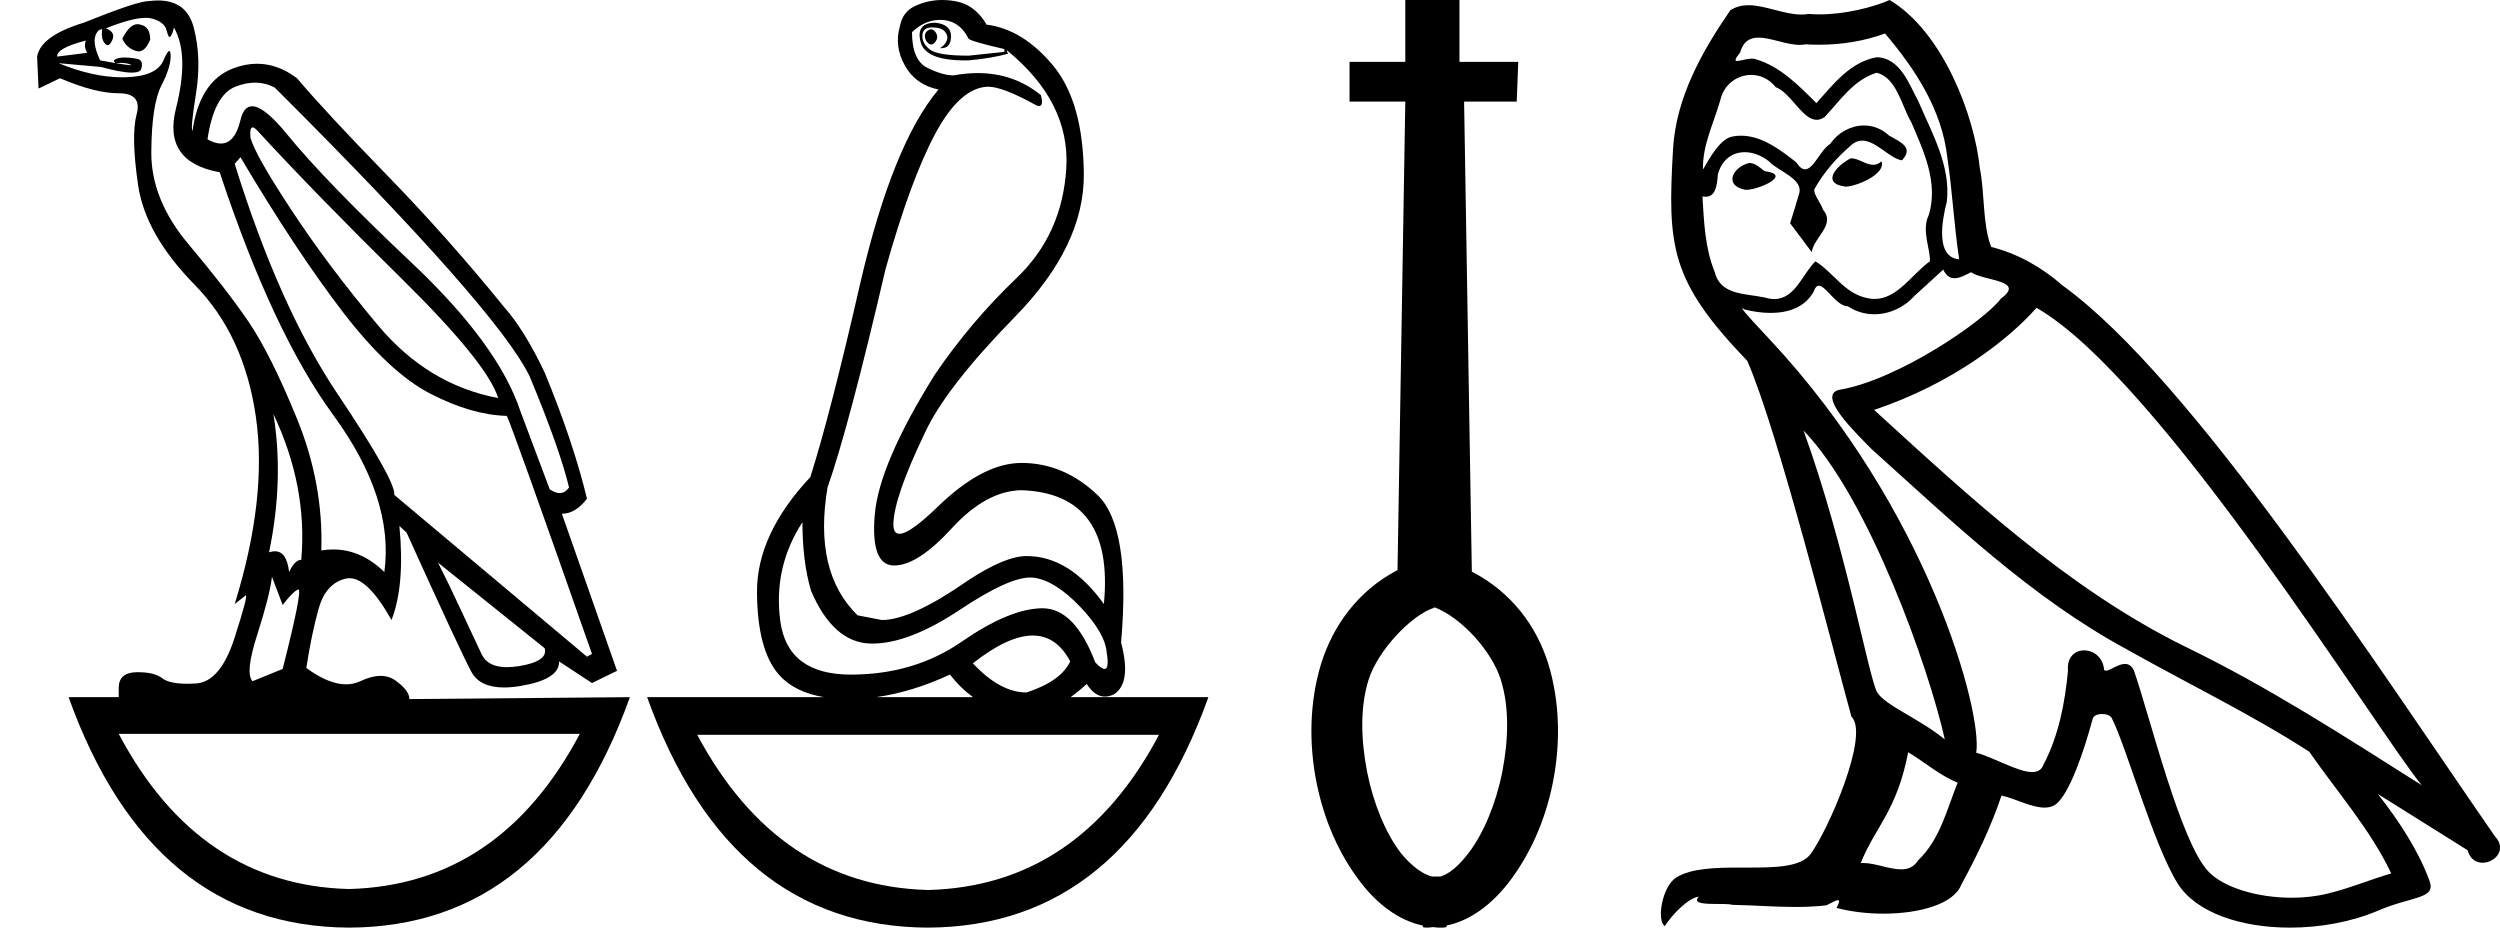 <?xml version='1.0' encoding='UTF-8' standalone='yes'?><svg xmlns='http://www.w3.org/2000/svg' xmlns:xlink='http://www.w3.org/1999/xlink' width='48.511' height='18.0' ><path d='M 18.058 0.568 Q 17.947 0.605 17.947 0.696 Q 17.947 0.787 18.016 0.842 Q 18.044 0.864 18.071 0.864 Q 18.111 0.864 18.148 0.815 Q 18.211 0.733 18.169 0.651 Q 18.128 0.568 18.058 0.568 ZM 2.669 0.469 Q 2.516 0.469 2.373 0.751 Q 2.457 0.934 2.637 0.988 Q 2.665 0.997 2.691 0.997 Q 2.822 0.997 2.915 0.769 Q 2.915 0.514 2.721 0.477 L 2.721 0.477 Q 2.695 0.469 2.669 0.469 ZM 1.665 0.787 Q 1.623 0.915 1.692 1.025 L 1.109 1.098 Q 1.095 0.934 1.665 0.787 ZM 2.233 1.223 L 2.233 1.223 Q 2.233 1.223 2.233 1.223 L 2.233 1.223 L 2.233 1.223 ZM 2.338 1.22 Q 2.459 1.22 2.533 1.253 Q 2.56 1.265 2.533 1.265 Q 2.481 1.265 2.245 1.225 L 2.245 1.225 Q 2.294 1.22 2.338 1.22 ZM 4.902 2.472 Q 4.937 2.472 4.999 2.54 Q 6.124 3.763 7.791 5.405 Q 9.459 7.048 9.667 7.724 Q 8.305 7.468 7.34 6.318 Q 6.374 5.168 5.659 4.082 Q 4.943 2.996 4.86 2.668 Q 4.843 2.472 4.902 2.472 ZM 4.948 1.604 Q 5.15 1.604 5.332 1.7 Q 9.653 6.008 10.278 7.304 Q 10.862 8.709 11.042 9.458 Q 10.966 9.568 10.86 9.568 Q 10.773 9.568 10.667 9.494 L 10.098 7.979 Q 9.667 6.683 7.993 5.104 Q 6.319 3.525 5.569 2.604 Q 5.128 2.062 4.893 2.062 Q 4.729 2.062 4.666 2.33 Q 4.558 2.785 4.286 2.785 Q 4.171 2.785 4.026 2.704 Q 4.152 1.846 4.568 1.682 Q 4.766 1.604 4.948 1.604 ZM 5.305 8.034 Q 5.971 9.439 5.846 10.863 Q 5.721 10.863 5.61 11.1 Q 5.565 10.697 5.333 10.697 Q 5.282 10.697 5.221 10.717 Q 5.513 9.312 5.305 8.034 ZM 2.827 0.346 Q 2.893 0.346 2.943 0.359 Q 3.193 0.422 3.235 0.596 Q 3.264 0.718 3.293 0.718 Q 3.306 0.718 3.318 0.696 Q 3.36 0.623 3.374 0.532 Q 3.679 1.061 3.415 2.102 Q 3.151 3.142 4.263 3.343 Q 5.291 6.446 6.472 8.061 Q 7.652 9.677 7.458 11.1 Q 7.009 10.662 6.465 10.662 Q 6.352 10.662 6.235 10.681 Q 6.277 9.385 5.763 8.125 Q 5.249 6.866 4.818 6.236 Q 4.388 5.606 3.658 4.739 Q 2.929 3.872 2.936 2.95 Q 2.943 2.029 3.13 1.664 Q 3.318 1.299 3.311 1.08 Q 3.308 0.989 3.284 0.989 Q 3.249 0.989 3.172 1.171 Q 3.04 1.481 2.443 1.499 Q 2.408 1.5 2.372 1.5 Q 1.804 1.5 1.137 1.226 L 1.137 1.226 L 1.956 1.299 Q 2.361 1.409 2.558 1.409 Q 2.72 1.409 2.741 1.335 Q 2.79 1.171 2.665 1.143 Q 2.54 1.116 2.408 1.116 Q 2.276 1.116 2.207 1.171 L 2.233 1.223 L 2.233 1.223 Q 2.111 1.202 1.943 1.171 Q 1.762 0.787 1.887 0.623 Q 1.915 0.568 1.984 0.568 Q 1.956 0.751 2.033 0.842 Q 2.061 0.876 2.089 0.876 Q 2.135 0.876 2.179 0.778 Q 2.248 0.623 2.054 0.55 Q 2.565 0.346 2.827 0.346 ZM 18.239 0.386 Q 18.614 0.386 18.794 0.751 Q 18.85 0.806 19.489 0.952 L 19.489 1.007 L 18.794 1.08 Q 18.197 1.08 18.044 0.961 Q 17.891 0.842 17.898 0.687 Q 17.905 0.532 18.086 0.532 Q 18.267 0.532 18.336 0.614 Q 18.405 0.696 18.371 0.787 Q 18.336 0.879 18.239 0.934 Q 18.254 0.935 18.267 0.935 Q 18.448 0.935 18.454 0.714 Q 18.461 0.477 18.155 0.441 Q 17.766 0.441 17.864 0.815 Q 17.956 1.172 18.718 1.172 Q 18.756 1.172 18.794 1.171 Q 19.225 1.134 19.559 1.043 L 19.531 0.97 L 19.531 0.97 Q 20.767 1.974 20.691 3.261 Q 20.614 4.548 19.725 5.396 Q 18.836 6.245 18.141 7.267 Q 17.058 9.001 16.974 9.987 Q 16.891 10.973 17.35 10.973 Q 17.808 10.973 18.468 10.252 Q 19.128 9.531 19.809 9.512 Q 21.629 9.567 21.42 11.721 Q 20.753 10.79 19.92 10.79 Q 19.503 10.79 18.781 11.265 Q 17.683 12.031 17.113 12.031 L 16.641 11.94 Q 15.78 11.1 16.058 9.458 Q 16.474 8.271 17.183 5.223 Q 17.669 3.489 18.148 2.595 Q 18.628 1.7 19.17 1.682 Q 19.461 1.682 20.114 2.047 Q 20.141 2.057 20.161 2.057 Q 20.255 2.057 20.198 1.846 Q 19.672 1.418 18.972 1.418 Q 18.747 1.418 18.503 1.463 Q 18.294 1.463 17.996 1.317 Q 17.697 1.171 17.697 0.623 L 17.697 0.623 Q 17.947 0.386 18.239 0.386 ZM 4.666 3.051 Q 5.749 4.876 6.652 6.053 Q 7.555 7.231 8.354 7.641 Q 9.153 8.052 9.834 8.07 Q 9.917 8.216 11.487 12.688 L 11.39 12.743 L 7.652 9.604 Q 7.68 9.33 6.548 7.641 Q 5.416 5.953 4.554 3.179 L 4.666 3.051 ZM 8.5 10.918 L 10.57 12.579 Q 10.639 12.834 10.07 12.926 Q 9.943 12.946 9.837 12.946 Q 9.466 12.946 9.347 12.698 Q 9.195 12.378 8.958 11.867 Q 8.722 11.356 8.5 10.918 ZM 15.571 10.133 Q 15.571 10.9 15.738 11.465 Q 16.169 12.469 16.891 12.488 Q 16.91 12.488 16.929 12.488 Q 17.64 12.488 18.628 11.831 Q 19.566 11.206 19.993 11.206 Q 20.027 11.206 20.059 11.21 Q 20.475 11.265 20.962 11.776 Q 21.448 12.287 21.476 12.67 Q 21.526 12.981 21.433 12.981 Q 21.373 12.981 21.253 12.853 Q 20.854 11.803 20.229 11.803 Q 20.224 11.803 20.218 11.803 Q 19.586 11.812 18.662 12.451 Q 17.739 13.09 16.509 13.09 Q 15.28 13.09 15.141 12.05 Q 15.002 11.009 15.571 10.133 L 15.571 10.133 ZM 5.277 11.192 L 5.485 11.739 Q 5.68 11.484 5.784 11.438 Q 5.787 11.437 5.789 11.437 Q 5.877 11.437 5.485 12.98 L 4.902 13.218 Q 4.749 13.072 4.992 12.314 Q 5.235 11.557 5.277 11.192 ZM 20.04 12.332 Q 20.501 12.332 20.767 12.834 Q 20.587 13.218 19.92 13.437 Q 19.406 13.437 18.878 12.871 L 18.878 12.871 Q 19.563 12.332 20.04 12.332 ZM 18.433 13.09 Q 18.64 13.355 18.881 13.528 L 16.998 13.528 Q 17.69 13.433 18.433 13.09 ZM 11.251 14.24 Q 9.697 17.175 6.77 17.251 L 6.77 17.251 Q 3.858 17.175 2.304 14.24 ZM 22.49 14.258 Q 20.936 17.193 18.01 17.27 L 18.01 17.27 Q 15.097 17.193 13.529 14.258 ZM 3.066 0.009 Q 2.982 0.009 2.887 0.021 Q 2.665 0.021 1.623 0.441 Q 0.789 0.696 0.72 1.098 L 0.748 1.718 L 1.165 1.518 Q 1.845 1.81 2.304 1.81 Q 2.762 1.81 2.651 2.22 Q 2.54 2.631 2.679 3.589 Q 2.818 4.548 3.776 5.524 Q 4.735 6.501 4.964 8.08 Q 5.193 9.658 4.554 11.721 L 4.763 11.557 Q 4.767 11.553 4.77 11.553 Q 4.816 11.553 4.554 12.369 Q 4.277 13.236 3.797 13.263 Q 3.713 13.268 3.638 13.268 Q 3.289 13.268 3.151 13.163 Q 2.996 13.044 2.689 13.044 Q 2.667 13.044 2.644 13.044 Q 2.304 13.053 2.304 13.346 L 2.304 13.528 L 1.331 13.528 Q 2.929 17.982 6.777 18 Q 10.626 17.982 12.223 13.528 L 12.223 13.528 L 7.944 13.565 Q 7.944 13.4 7.68 13.209 Q 7.551 13.115 7.384 13.115 Q 7.209 13.115 6.993 13.218 Q 6.863 13.279 6.715 13.279 Q 6.378 13.279 5.944 12.962 Q 6.041 12.323 6.18 11.821 Q 6.319 11.319 6.708 11.228 Q 6.744 11.22 6.781 11.22 Q 7.143 11.22 7.597 12.031 Q 7.861 11.356 7.75 10.206 L 7.75 10.206 L 7.889 10.334 Q 8.931 12.634 9.146 13.035 Q 9.309 13.34 9.78 13.34 Q 9.93 13.34 10.111 13.309 Q 10.862 13.181 10.848 12.834 L 10.848 12.834 L 11.487 13.254 L 11.973 13.017 L 10.903 9.969 Q 11.167 9.969 11.39 9.677 Q 11.126 8.581 10.57 7.231 Q 10.181 6.409 9.778 5.953 Q 8.681 4.602 7.5 3.389 Q 6.319 2.175 5.763 1.518 Q 5.39 1.237 4.988 1.237 Q 4.762 1.237 4.527 1.326 Q 3.874 1.572 3.735 2.54 Q 3.693 2.503 3.804 1.81 Q 3.915 1.116 3.756 0.523 Q 3.617 0.009 3.066 0.009 ZM 18.286 0.0 Q 18.034 0.0 17.808 0.094 Q 17.516 0.203 17.461 0.514 L 17.461 0.514 L 17.461 0.514 Q 17.35 0.897 17.558 1.271 Q 17.766 1.645 18.211 1.737 Q 17.322 2.795 16.697 5.478 Q 16.113 8.034 15.724 9.257 Q 14.682 10.37 14.689 11.493 Q 14.696 12.615 15.113 13.09 Q 15.414 13.433 15.991 13.528 L 12.557 13.528 Q 14.154 17.982 18.003 18 Q 21.851 17.982 23.448 13.528 L 23.448 13.528 L 20.774 13.528 Q 20.927 13.419 21.087 13.272 Q 21.243 13.517 21.441 13.517 Q 21.524 13.517 21.615 13.473 Q 21.962 13.254 21.754 12.469 Q 21.948 10.224 21.295 9.604 Q 20.642 8.983 19.822 8.983 Q 19.072 8.983 18.197 9.832 Q 17.654 10.358 17.454 10.358 Q 17.33 10.358 17.336 10.16 Q 17.35 9.64 17.947 8.399 Q 18.35 7.523 19.697 6.145 Q 21.045 4.767 21.031 3.37 Q 21.017 1.974 20.434 1.271 Q 19.85 0.568 19.142 0.477 Q 19.031 0.276 18.85 0.149 Q 18.669 0.021 18.371 0.003 Q 18.328 0.0 18.286 0.0 Z' style='fill:#000000;stroke:none' /><path d='M 27.834 11.783 C 28.368 11.988 28.95 12.644 29.121 13.185 C 29.291 13.725 29.271 14.356 29.151 14.977 C 29.031 15.587 28.79 16.168 28.5 16.548 C 28.3 16.809 28.12 16.959 27.949 17.009 L 27.789 17.009 C 27.619 16.969 27.399 16.819 27.179 16.548 C 26.888 16.168 26.648 15.587 26.528 14.977 C 26.408 14.356 26.388 13.725 26.558 13.185 C 26.728 12.644 27.366 11.942 27.834 11.79 L 27.834 11.783 ZM 27.269 0.0 L 27.269 1.201 L 26.187 1.201 L 26.187 1.972 L 27.269 1.972 L 27.118 11.062 C 26.348 11.463 25.867 12.143 25.637 12.874 C 25.407 13.625 25.397 14.436 25.547 15.187 C 25.697 15.938 25.997 16.598 26.408 17.129 C 26.718 17.529 27.128 17.86 27.609 17.96 L 27.609 17.99 C 27.639 18 27.669 18 27.699 18 C 27.739 18 27.779 17.99 27.819 17.99 C 27.869 18 27.919 18 27.959 18 C 27.999 18 28.029 18 28.069 17.99 L 28.069 17.96 C 28.55 17.86 28.96 17.529 29.271 17.129 C 29.681 16.598 29.982 15.938 30.132 15.187 C 30.282 14.436 30.272 13.625 30.042 12.874 C 29.811 12.143 29.331 11.493 28.56 11.092 L 28.41 1.972 L 29.431 1.972 L 29.461 1.201 L 28.32 1.201 L 28.32 2.3868376465953533E-7 L 27.269 0.0 Z' style='fill:#000000;stroke:none' /><path d='M 35.916 3.071 C 35.646 3.202 35.316 3.562 35.816 3.622 C 36.056 3.612 36.607 3.362 36.507 3.131 L 36.507 3.131 C 36.455 3.181 36.402 3.198 36.349 3.198 C 36.207 3.198 36.062 3.071 35.916 3.071 ZM 33.945 3.162 C 33.615 3.242 33.445 3.602 33.865 3.682 C 33.872 3.682 33.879 3.683 33.887 3.683 C 34.129 3.683 34.788 3.389 34.245 3.322 C 34.155 3.262 34.065 3.162 33.945 3.162 ZM 36.577 0.65 C 37.167 1.341 37.687 2.141 37.787 3.061 C 37.887 3.722 37.917 4.382 38.017 5.032 C 37.547 4.992 37.687 4.262 37.777 3.912 C 37.857 3.222 37.487 2.581 37.227 1.971 C 37.047 1.641 36.877 1.121 36.416 1.111 C 35.906 1.201 35.576 1.631 35.246 2.001 C 34.906 1.661 34.546 1.291 34.075 1.151 C 34.051 1.142 34.023 1.138 33.994 1.138 C 33.889 1.138 33.765 1.184 33.709 1.184 C 33.66 1.184 33.66 1.15 33.765 1.02 C 33.829 0.796 33.961 0.73 34.124 0.73 C 34.362 0.73 34.667 0.871 34.923 0.871 C 34.962 0.871 35 0.868 35.036 0.86 C 35.12 0.865 35.205 0.868 35.29 0.868 C 35.727 0.868 36.166 0.801 36.577 0.65 ZM 36.416 1.411 C 36.807 1.511 36.897 2.051 37.087 2.371 C 37.327 2.931 37.617 3.542 37.427 4.172 C 37.277 4.472 37.467 4.852 37.447 5.072 C 37.113 5.307 36.82 5.801 36.377 5.801 C 36.329 5.801 36.279 5.796 36.226 5.783 C 35.786 5.693 35.566 5.273 35.226 5.072 C 34.98 5.31 34.834 5.803 34.428 5.803 C 34.373 5.803 34.312 5.793 34.245 5.773 C 33.875 5.693 33.385 5.733 33.275 5.283 C 33.085 4.822 33.065 4.312 33.035 3.812 L 33.035 3.812 C 33.057 3.816 33.077 3.818 33.096 3.818 C 33.298 3.818 33.317 3.583 33.335 3.382 C 33.413 3.089 33.623 2.953 33.856 2.953 C 34.013 2.953 34.18 3.015 34.326 3.131 C 34.496 3.322 35.016 3.472 34.906 3.772 C 34.856 3.952 34.796 4.142 34.736 4.332 L 35.156 4.892 C 35.196 4.602 35.626 4.362 35.376 4.072 C 35.336 3.942 35.186 3.772 35.206 3.672 C 35.386 3.352 35.626 3.071 35.906 2.831 C 35.982 2.758 36.059 2.729 36.136 2.729 C 36.404 2.729 36.673 3.08 36.907 3.111 C 37.137 2.861 36.887 2.761 36.657 2.631 C 36.514 2.497 36.342 2.435 36.17 2.435 C 35.92 2.435 35.67 2.566 35.516 2.791 C 35.326 2.905 35.194 3.285 35.027 3.285 C 34.974 3.285 34.918 3.248 34.856 3.151 C 34.55 2.907 34.184 2.633 33.784 2.633 C 33.725 2.633 33.665 2.638 33.605 2.651 C 33.322 2.71 33.068 3.283 33.046 3.283 C 33.046 3.283 33.045 3.282 33.045 3.282 C 33.035 2.811 33.255 2.391 33.385 1.931 C 33.458 1.628 33.717 1.454 33.981 1.454 C 34.154 1.454 34.329 1.529 34.456 1.691 C 34.753 1.801 34.972 2.325 35.252 2.325 C 35.301 2.325 35.352 2.308 35.406 2.271 C 35.716 1.941 35.966 1.551 36.416 1.411 ZM 34.996 8.354 C 36.266 9.665 37.437 12.986 37.737 14.347 C 37.247 13.947 36.577 13.686 36.427 13.436 C 36.266 13.176 35.826 10.645 34.996 8.354 ZM 39.518 5.973 C 41.919 7.353 46.101 14.147 46.992 15.237 C 45.491 14.287 44.01 13.326 42.399 12.546 C 40.138 11.435 38.207 9.635 36.366 7.954 C 37.887 7.444 38.978 6.583 39.518 5.973 ZM 37.027 14.597 C 37.347 14.787 37.637 15.047 37.987 15.187 C 37.777 15.707 37.647 16.288 37.217 16.698 C 37.136 16.828 37.021 16.869 36.889 16.869 C 36.661 16.869 36.385 16.746 36.154 16.746 C 36.138 16.746 36.122 16.747 36.106 16.748 C 36.386 16.048 36.807 15.737 37.027 14.597 ZM 37.707 5.232 C 37.768 5.358 37.845 5.399 37.927 5.399 C 38.035 5.399 38.151 5.328 38.247 5.283 C 38.487 5.453 39.318 5.433 38.828 5.793 C 38.517 6.213 36.86 7.359 35.709 7.561 C 35.212 7.648 36.046 8.434 36.316 8.714 C 37.877 10.115 39.408 11.596 41.279 12.606 C 42.449 13.266 43.68 13.857 44.81 14.587 C 45.351 15.367 45.991 16.088 46.401 16.948 C 45.991 17.068 45.591 17.238 45.171 17.338 C 44.949 17.394 44.709 17.42 44.468 17.42 C 43.807 17.42 43.143 17.223 42.85 16.908 C 42.309 16.338 41.719 13.907 41.409 13.016 C 41.365 12.916 41.302 12.883 41.234 12.883 C 41.099 12.883 40.943 13.015 40.865 13.015 C 40.849 13.015 40.837 13.009 40.829 12.996 C 40.808 12.75 40.619 12.62 40.442 12.62 C 40.267 12.62 40.103 12.747 40.128 13.016 C 40.068 13.646 39.948 14.277 39.648 14.847 C 39.611 14.944 39.534 14.981 39.433 14.981 C 39.149 14.981 38.672 14.688 38.347 14.607 C 38.477 13.837 37.427 9.895 34.346 6.593 C 34.238 6.477 33.768 5.982 33.809 5.982 C 33.814 5.982 33.826 5.988 33.845 6.003 C 34.003 6.044 34.181 6.072 34.357 6.072 C 34.694 6.072 35.025 5.968 35.196 5.653 C 35.222 5.575 35.255 5.544 35.293 5.544 C 35.43 5.544 35.637 5.943 35.856 5.943 C 36.015 6.049 36.193 6.098 36.37 6.098 C 36.66 6.098 36.948 5.967 37.147 5.743 C 37.337 5.573 37.517 5.403 37.707 5.232 ZM 36.667 0.0 C 36.352 0.14 35.802 0.279 35.307 0.279 C 35.235 0.279 35.165 0.276 35.096 0.27 C 35.049 0.279 35.001 0.282 34.953 0.282 C 34.616 0.282 34.254 0.101 33.928 0.101 C 33.804 0.101 33.685 0.128 33.575 0.2 C 33.025 1 32.525 1.891 32.465 2.881 C 32.355 4.782 32.405 5.443 33.905 7.003 C 34.496 8.344 35.596 12.716 35.926 13.907 C 36.286 14.247 35.476 16.108 35.136 16.568 C 34.951 16.823 34.463 16.835 33.939 16.835 C 33.882 16.835 33.825 16.835 33.767 16.835 C 33.296 16.835 32.819 16.845 32.525 17.028 C 32.245 17.208 32.144 17.878 32.305 17.969 C 32.455 17.738 32.755 17.428 32.965 17.398 L 32.965 17.398 C 32.765 17.608 33.465 17.508 33.615 17.558 C 34.02 17.565 34.429 17.599 34.84 17.599 C 35.038 17.599 35.237 17.591 35.436 17.568 C 35.526 17.529 35.622 17.467 35.665 17.467 C 35.697 17.467 35.697 17.505 35.636 17.618 C 35.919 17.692 36.238 17.729 36.549 17.729 C 37.248 17.729 37.912 17.542 38.057 17.168 C 38.357 16.618 38.638 16.038 38.838 15.437 C 39.093 15.491 39.414 15.671 39.672 15.671 C 39.747 15.671 39.817 15.656 39.878 15.617 C 40.158 15.427 40.448 14.537 40.608 13.947 C 40.624 13.885 40.707 13.855 40.791 13.855 C 40.872 13.855 40.954 13.883 40.979 13.937 C 41.279 14.537 41.779 16.378 42.259 17.148 C 42.622 17.719 43.5 18 44.434 18 C 45.023 18 45.633 17.889 46.151 17.668 C 46.801 17.388 47.282 17.448 47.142 17.088 C 46.921 16.488 46.541 15.918 46.141 15.407 L 46.141 15.407 C 46.721 15.767 47.302 16.138 47.882 16.498 C 47.93 16.672 48.05 16.741 48.173 16.741 C 48.41 16.741 48.656 16.485 48.412 16.228 C 46.141 12.946 42.529 7.353 40.028 5.543 C 39.628 5.192 39.158 4.922 38.638 4.792 C 38.467 4.352 38.517 3.762 38.417 3.262 C 38.317 2.271 37.717 0.63 36.667 0.0 Z' style='fill:#000000;stroke:none' /></svg>
